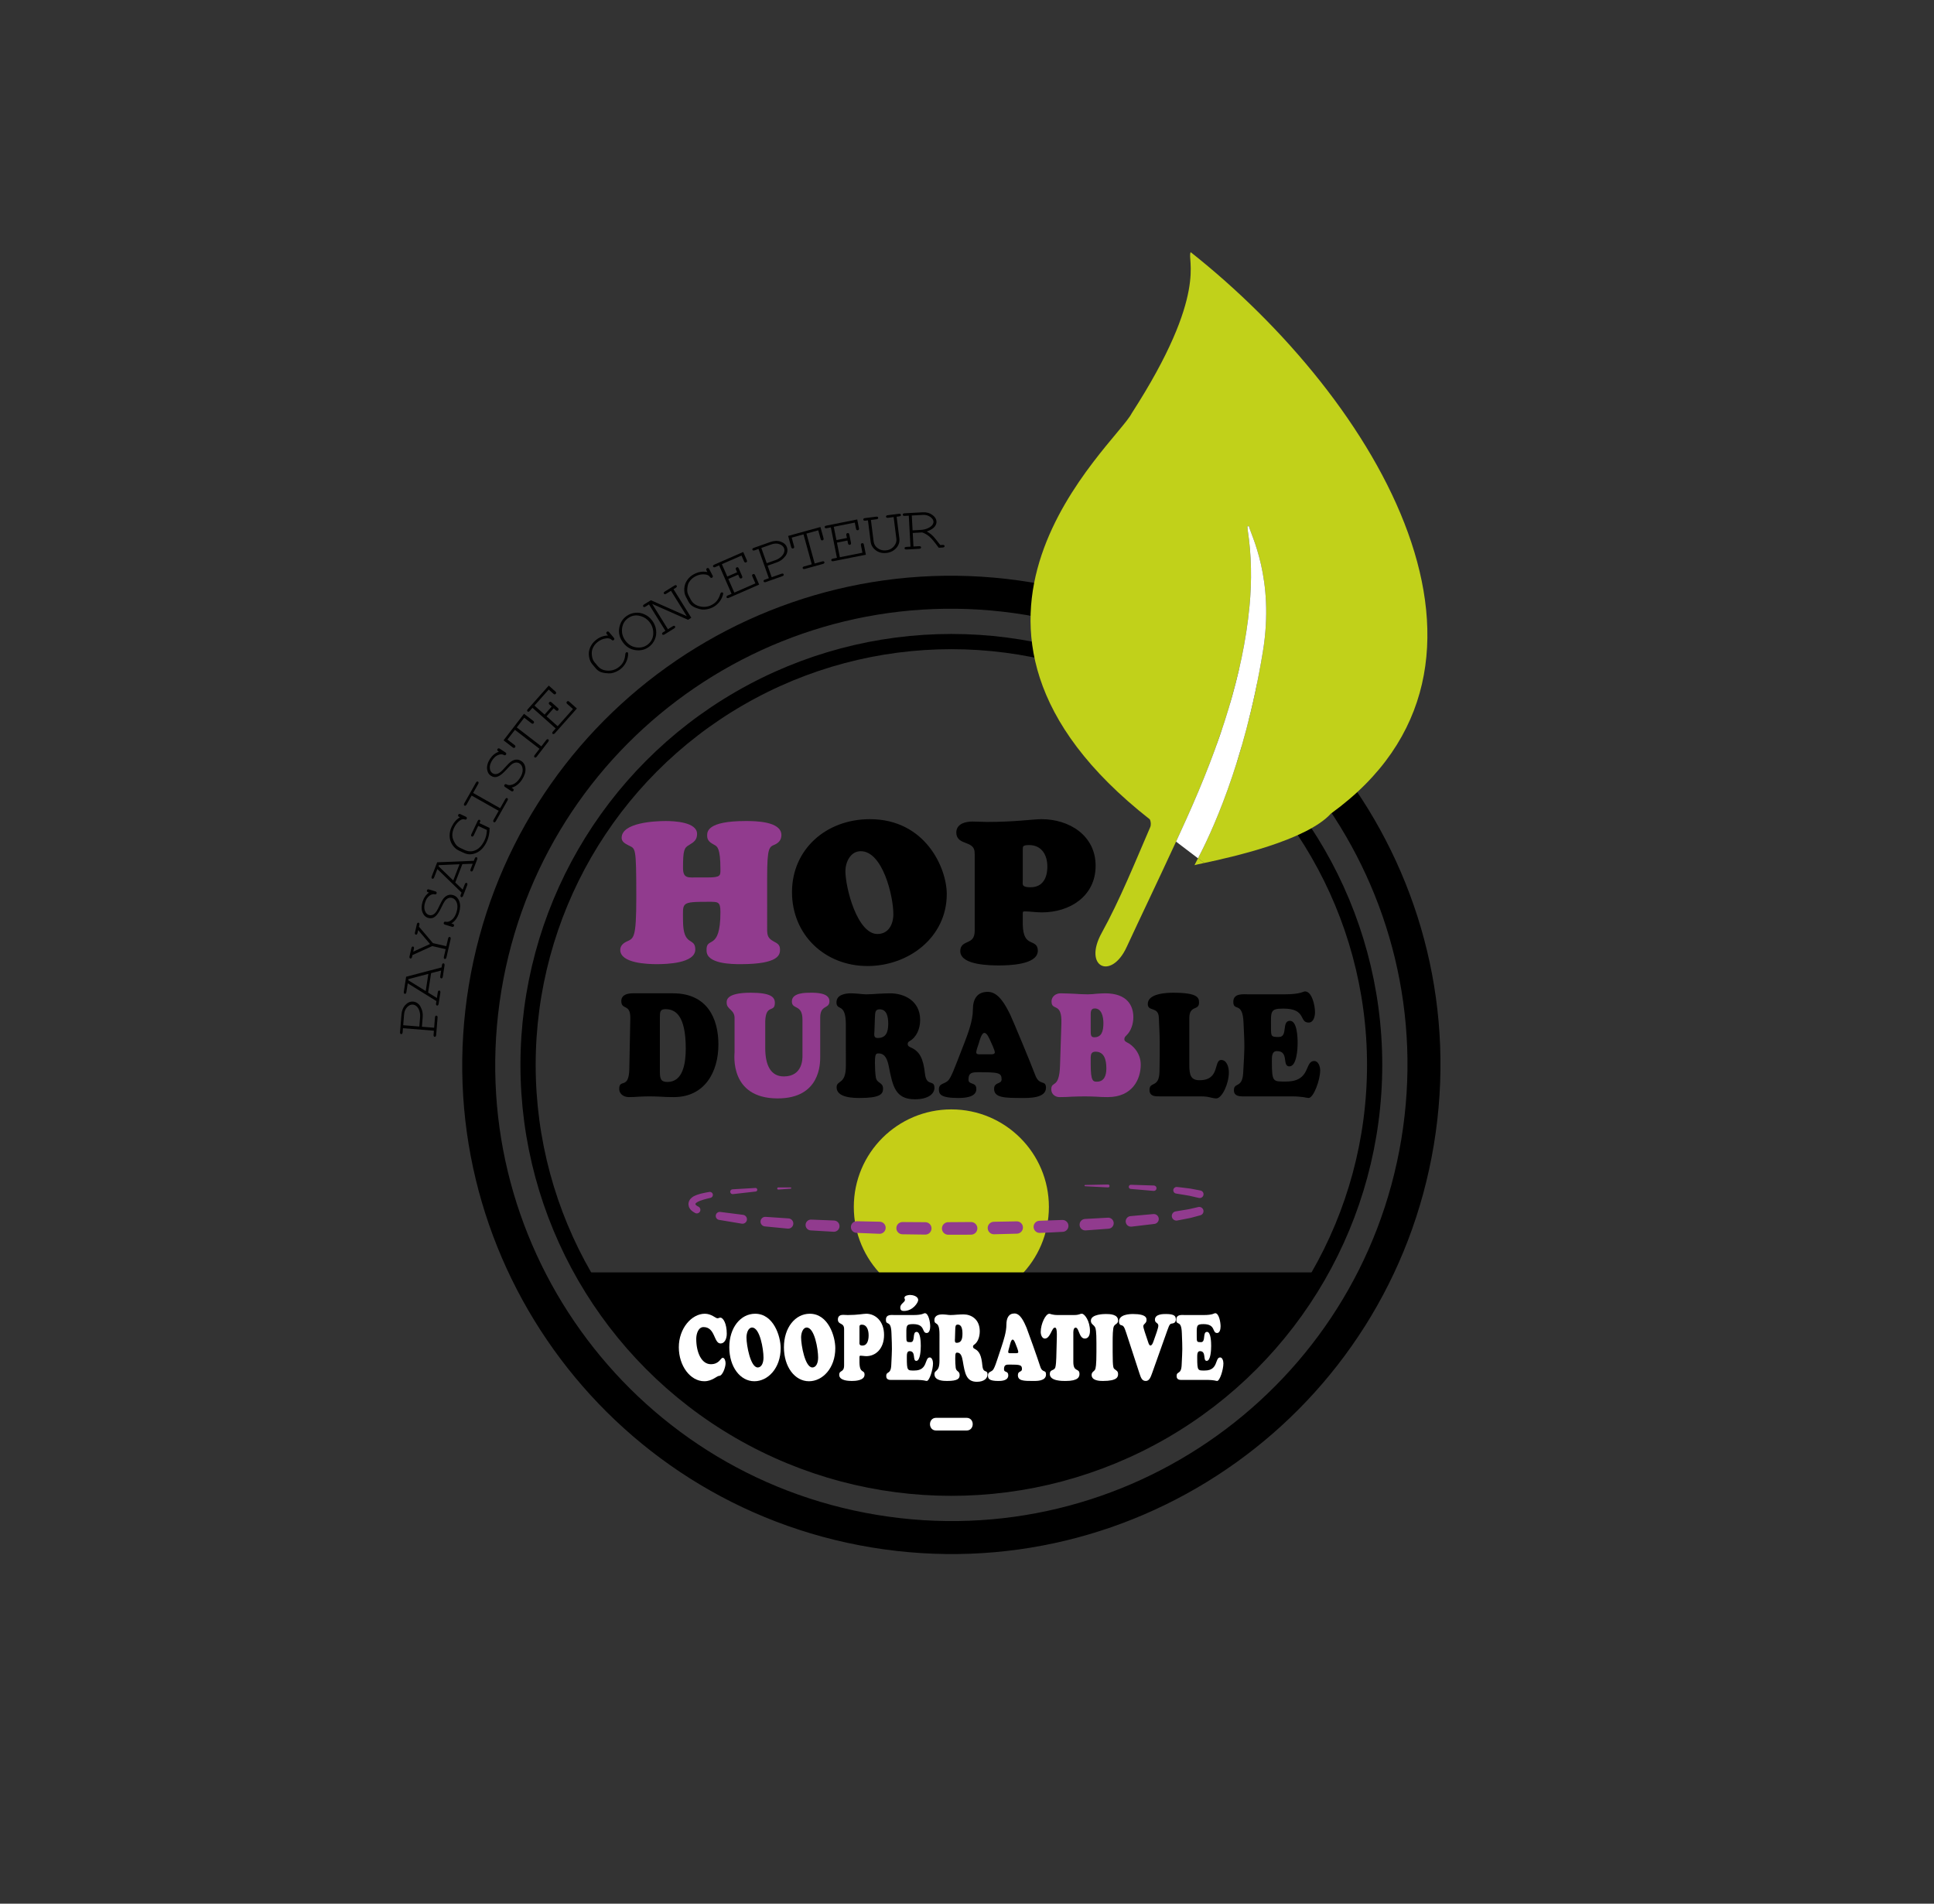 <?xml version="1.0" encoding="utf-8"?>
<!-- Generator: Adobe Illustrator 16.0.0, SVG Export Plug-In . SVG Version: 6.00 Build 0)  -->
<!DOCTYPE svg PUBLIC "-//W3C//DTD SVG 1.1//EN" "http://www.w3.org/Graphics/SVG/1.1/DTD/svg11.dtd">
<svg version="1.1" id="Calque_1" xmlns="http://www.w3.org/2000/svg" xmlns:xlink="http://www.w3.org/1999/xlink" x="0px" y="0px"
	 width="762.076px" height="750.075px" viewBox="0 0 762.076 750.075" enable-background="new 0 0 762.076 750.075"
	 xml:space="preserve">
<rect x="0" y="0" width="762.076" height="750.075" fill="#333333" stroke="none"/>
<circle fill="none" stroke="#000000" stroke-width="6" stroke-miterlimit="10" cx="374.872" cy="419.578" r="166.794"/>
<g>
	<path fill="none" d="M246.926,577.03c-87.205-70.674-100.605-198.654-29.943-285.848c70.668-87.199,198.645-100.601,285.838-29.933
		c87.205,70.668,100.604,198.644,29.936,285.845C462.094,634.288,334.117,647.698,246.926,577.03z"/>
	<path d="M166.252,404.54l4.818,0.391l0.326-4.029c0.025-0.279,0.088-0.477,0.189-0.592c0.104-0.111,0.232-0.162,0.385-0.15
		c0.148,0.012,0.266,0.082,0.354,0.213c0.086,0.127,0.117,0.332,0.096,0.611l-0.551,6.787c-0.021,0.279-0.086,0.477-0.195,0.59
		c-0.107,0.113-0.232,0.164-0.379,0.15c-0.154-0.012-0.273-0.082-0.355-0.211c-0.084-0.129-0.113-0.334-0.092-0.613l0.129-1.58
		l-12.191-0.988l-0.129,1.582c-0.021,0.277-0.085,0.477-0.188,0.59c-0.104,0.113-0.232,0.164-0.387,0.152
		c-0.155-0.014-0.273-0.084-0.356-0.213s-0.114-0.334-0.091-0.613l0.553-6.828c0.131-1.613,0.651-2.896,1.563-3.854
		c0.908-0.953,1.92-1.385,3.031-1.295c0.656,0.053,1.236,0.268,1.736,0.641c0.5,0.375,0.883,0.807,1.145,1.297
		c0.396,0.736,0.672,1.486,0.822,2.25c0.109,0.555,0.133,1.23,0.066,2.033L166.252,404.54z M165.23,404.456l0.305-3.748
		c0.07-0.867-0.033-1.695-0.307-2.484c-0.275-0.785-0.643-1.375-1.1-1.764c-0.459-0.391-0.939-0.604-1.443-0.645
		c-0.803-0.066-1.557,0.271-2.262,1.014c-0.705,0.74-1.107,1.717-1.205,2.93l-0.339,4.184L165.23,404.456z"/>
	<path d="M169.869,383.417l-1.176,7.66l3.463,2.137l0.342-2.232c0.043-0.277,0.121-0.471,0.232-0.574
		c0.109-0.107,0.242-0.148,0.395-0.125c0.145,0.021,0.256,0.102,0.334,0.234c0.078,0.137,0.096,0.344,0.055,0.619l-0.672,4.357
		c-0.043,0.277-0.121,0.469-0.236,0.574c-0.115,0.105-0.244,0.146-0.389,0.125c-0.152-0.023-0.268-0.104-0.34-0.236
		c-0.074-0.135-0.09-0.342-0.049-0.619l0.139-0.902l-11.297-7.006l-0.529,3.441c-0.043,0.275-0.119,0.469-0.23,0.574
		c-0.111,0.105-0.244,0.146-0.395,0.125c-0.154-0.023-0.268-0.104-0.342-0.238c-0.073-0.133-0.09-0.34-0.047-0.617l0.902-5.869
		l13.979-3.674l0.139-0.902c0.043-0.275,0.119-0.469,0.23-0.574s0.242-0.146,0.396-0.123c0.145,0.021,0.256,0.102,0.332,0.234
		c0.078,0.137,0.096,0.342,0.053,0.619l-0.666,4.344c-0.045,0.287-0.125,0.482-0.238,0.588c-0.115,0.105-0.246,0.146-0.391,0.125
		c-0.152-0.023-0.266-0.104-0.342-0.236c-0.072-0.135-0.088-0.346-0.043-0.633l0.342-2.221L169.869,383.417z M168.789,383.706
		l-7.867,2.086l-0.066,0.43l6.893,4.256L168.789,383.706z"/>
	<path d="M170.59,371.599l5.283,1.207l0.682-2.982c0.063-0.273,0.152-0.46,0.271-0.559c0.119-0.098,0.252-0.129,0.402-0.095
		c0.145,0.032,0.248,0.119,0.316,0.26c0.07,0.142,0.072,0.348,0.01,0.621l-1.629,7.129c-0.063,0.273-0.156,0.459-0.277,0.557
		c-0.123,0.098-0.256,0.131-0.396,0.098c-0.152-0.035-0.26-0.119-0.326-0.256c-0.064-0.133-0.064-0.342,0-0.625l0.682-2.983
		l-5.283-1.208l-7.795,3.533l-0.156,0.684c-0.063,0.275-0.152,0.461-0.271,0.559c-0.117,0.098-0.252,0.131-0.404,0.096
		c-0.15-0.035-0.258-0.121-0.32-0.262c-0.064-0.139-0.066-0.346-0.004-0.619l0.723-3.162c0.063-0.272,0.152-0.459,0.271-0.557
		c0.117-0.1,0.254-0.13,0.404-0.095c0.15,0.033,0.258,0.12,0.322,0.261c0.064,0.139,0.064,0.346,0.002,0.619l-0.26,1.136
		l6.611-3.011l-4.67-5.488l-0.256,1.123c-0.064,0.283-0.156,0.474-0.273,0.571c-0.119,0.098-0.254,0.129-0.404,0.095
		c-0.152-0.035-0.26-0.121-0.324-0.262c-0.063-0.14-0.063-0.351,0.002-0.634l0.719-3.146c0.063-0.274,0.154-0.46,0.271-0.558
		c0.119-0.098,0.252-0.13,0.404-0.096c0.15,0.034,0.258,0.121,0.322,0.261c0.063,0.141,0.064,0.347,0.002,0.619l-0.156,0.686
		L170.59,371.599z"/>
	<path d="M169.039,351.674l-0.328-0.101c-0.232-0.07-0.385-0.174-0.455-0.309c-0.07-0.134-0.078-0.286-0.025-0.456
		c0.051-0.17,0.143-0.291,0.275-0.362c0.133-0.071,0.316-0.071,0.551-0.001l2.496,0.764c0.234,0.072,0.387,0.175,0.455,0.308
		c0.07,0.135,0.08,0.286,0.027,0.457c-0.049,0.16-0.137,0.278-0.262,0.354c-0.123,0.074-0.293,0.084-0.506,0.028
		c-0.668-0.154-1.373,0.053-2.117,0.622c-0.744,0.57-1.297,1.445-1.658,2.628c-0.381,1.243-0.404,2.317-0.072,3.222
		c0.332,0.905,0.875,1.472,1.631,1.702c0.389,0.119,0.773,0.124,1.156,0.016c0.383-0.107,0.725-0.302,1.027-0.581
		c0.302-0.279,0.58-0.616,0.83-1.008c0.254-0.395,0.584-1.025,0.996-1.898c0.686-1.464,1.23-2.451,1.633-2.964
		c0.541-0.687,1.143-1.146,1.801-1.381c0.658-0.235,1.354-0.239,2.086-0.016c1.119,0.342,1.918,1.147,2.395,2.42
		c0.475,1.271,0.445,2.777-0.088,4.522c-0.6,1.96-1.611,3.363-3.035,4.21l0.561,0.172c0.232,0.071,0.385,0.175,0.455,0.308
		c0.07,0.135,0.078,0.286,0.025,0.456c-0.049,0.162-0.139,0.28-0.273,0.355c-0.135,0.077-0.318,0.079-0.553,0.01l-2.709-0.828
		c-0.24-0.074-0.396-0.179-0.465-0.313c-0.07-0.134-0.078-0.286-0.027-0.456c0.049-0.161,0.137-0.278,0.26-0.354
		c0.127-0.074,0.295-0.084,0.51-0.028c0.729,0.174,1.516-0.066,2.357-0.725c0.844-0.657,1.482-1.693,1.914-3.107
		c0.432-1.414,0.465-2.625,0.102-3.632c-0.365-1.007-0.967-1.638-1.809-1.896c-0.514-0.156-1.018-0.14-1.514,0.052
		c-0.498,0.19-0.957,0.56-1.379,1.104c-0.295,0.38-0.752,1.22-1.369,2.519c-0.844,1.788-1.672,3.007-2.484,3.658
		c-0.812,0.652-1.736,0.82-2.77,0.505c-1.027-0.314-1.768-1.057-2.217-2.228c-0.451-1.17-0.441-2.529,0.033-4.078
		C166.98,353.771,167.826,352.546,169.039,351.674z"/>
	<path d="M182.189,340.473l-2.795,7.229l2.924,2.83l0.816-2.107c0.1-0.262,0.217-0.433,0.348-0.513
		c0.131-0.079,0.27-0.092,0.414-0.036c0.137,0.053,0.227,0.154,0.275,0.303c0.047,0.148,0.02,0.354-0.082,0.615l-1.59,4.112
		c-0.1,0.262-0.219,0.432-0.354,0.511c-0.135,0.078-0.271,0.09-0.408,0.037c-0.143-0.057-0.236-0.156-0.279-0.305
		c-0.045-0.146-0.016-0.353,0.086-0.613l0.328-0.853l-9.531-9.268l-1.254,3.248c-0.102,0.262-0.219,0.433-0.35,0.512
		c-0.131,0.08-0.268,0.092-0.414,0.036c-0.143-0.056-0.236-0.157-0.279-0.305c-0.043-0.146-0.016-0.353,0.086-0.613l2.141-5.538
		l14.439-0.59l0.33-0.852c0.102-0.262,0.217-0.433,0.348-0.513c0.131-0.08,0.27-0.092,0.414-0.035
		c0.137,0.054,0.229,0.152,0.275,0.303c0.047,0.147,0.02,0.354-0.082,0.614l-1.584,4.1c-0.104,0.271-0.223,0.444-0.359,0.522
		c-0.135,0.078-0.27,0.091-0.406,0.038c-0.145-0.056-0.238-0.157-0.281-0.305c-0.043-0.146-0.014-0.355,0.092-0.627l0.809-2.095
		L182.189,340.473z M181.07,340.522l-8.131,0.348l-0.156,0.406l5.818,5.635L181.07,340.522z"/>
	<path d="M188.945,324.332l3.973,1.877c0.008,0.997-0.082,1.946-0.264,2.849c-0.184,0.901-0.465,1.756-0.846,2.56
		c-0.539,1.143-1.162,2.077-1.865,2.806c-0.705,0.729-1.463,1.269-2.277,1.618c-0.813,0.352-1.625,0.539-2.439,0.563
		c-0.813,0.025-1.723-0.2-2.73-0.677l-1.699-0.804c-1.016-0.479-1.867-1.236-2.553-2.27c-0.688-1.032-1.047-2.174-1.08-3.421
		c-0.031-1.247,0.232-2.462,0.793-3.646c0.811-1.718,1.906-2.977,3.281-3.775c-0.359-0.17-0.57-0.288-0.629-0.353
		c-0.061-0.063-0.096-0.155-0.107-0.275c-0.012-0.119,0.012-0.235,0.068-0.354c0.07-0.152,0.178-0.258,0.322-0.313
		c0.145-0.057,0.326-0.032,0.547,0.071l2.098,0.991c0.227,0.107,0.363,0.233,0.408,0.38c0.043,0.145,0.029,0.293-0.043,0.445
		c-0.068,0.144-0.166,0.243-0.297,0.302c-0.131,0.058-0.305,0.04-0.523-0.054c-0.648-0.243-1.381-0.019-2.195,0.68
		c-0.816,0.694-1.469,1.564-1.961,2.604c-0.463,0.982-0.695,1.957-0.697,2.923c-0.004,0.968,0.355,2.039,1.078,3.22
		c0.469,0.779,1.137,1.375,2.004,1.785L183,334.86c1.537,0.727,3.016,0.762,4.432,0.105s2.574-1.936,3.475-3.84
		c0.303-0.644,0.527-1.267,0.668-1.873c0.143-0.604,0.24-1.347,0.293-2.222l-3.432-1.621l-1.732,3.668
		c-0.121,0.254-0.248,0.416-0.385,0.486c-0.137,0.069-0.275,0.071-0.416,0.006c-0.139-0.066-0.227-0.176-0.264-0.327
		c-0.035-0.151,0.006-0.354,0.127-0.608l2.432-5.122c0.121-0.254,0.248-0.416,0.385-0.484c0.137-0.07,0.275-0.072,0.416-0.006
		c0.094,0.045,0.168,0.119,0.217,0.226c0.049,0.105,0.066,0.208,0.051,0.305S189.145,323.909,188.945,324.332z"/>
	<path d="M186.428,312.435l10.656,6.008l1.984-3.521c0.137-0.245,0.277-0.397,0.418-0.458c0.143-0.06,0.279-0.052,0.414,0.024
		c0.127,0.07,0.205,0.185,0.23,0.339c0.023,0.153-0.031,0.353-0.17,0.598l-4.551,8.07c-0.137,0.245-0.277,0.396-0.424,0.454
		c-0.145,0.059-0.279,0.052-0.406-0.021c-0.135-0.076-0.215-0.189-0.236-0.342s0.037-0.35,0.174-0.595l1.986-3.522l-10.656-6.006
		l-1.984,3.522c-0.137,0.243-0.277,0.396-0.418,0.455c-0.143,0.061-0.281,0.053-0.416-0.022c-0.133-0.076-0.211-0.189-0.234-0.342
		c-0.021-0.152,0.037-0.352,0.174-0.597l4.551-8.069c0.139-0.245,0.277-0.396,0.418-0.457c0.143-0.061,0.279-0.054,0.414,0.022
		c0.135,0.076,0.213,0.19,0.236,0.343c0.021,0.151-0.037,0.351-0.176,0.595L186.428,312.435z"/>
	<path d="M196.586,296.171l-0.285-0.188c-0.203-0.135-0.32-0.277-0.348-0.425c-0.029-0.148,0.006-0.296,0.104-0.444
		c0.098-0.148,0.221-0.238,0.367-0.27c0.148-0.031,0.324,0.021,0.527,0.155l2.18,1.443c0.203,0.135,0.318,0.275,0.348,0.424
		c0.027,0.148-0.006,0.297-0.105,0.444c-0.092,0.141-0.209,0.229-0.35,0.265c-0.143,0.036-0.307-0.003-0.494-0.116
		c-0.598-0.339-1.332-0.341-2.207-0.006c-0.877,0.334-1.656,1.017-2.338,2.046c-0.719,1.085-1.047,2.108-0.984,3.068
		c0.061,0.961,0.42,1.659,1.078,2.096c0.338,0.226,0.707,0.34,1.104,0.345s0.781-0.083,1.148-0.266
		c0.371-0.183,0.732-0.425,1.086-0.729c0.354-0.304,0.852-0.815,1.494-1.537c1.072-1.208,1.877-2,2.408-2.377
		c0.715-0.503,1.422-0.772,2.119-0.811c0.699-0.037,1.367,0.156,2.004,0.578c0.977,0.646,1.512,1.647,1.607,3.001
		c0.094,1.354-0.363,2.791-1.371,4.313c-1.133,1.708-2.502,2.767-4.107,3.172l0.488,0.324c0.203,0.134,0.318,0.276,0.348,0.425
		c0.027,0.147-0.006,0.297-0.104,0.443c-0.094,0.141-0.217,0.229-0.365,0.264c-0.15,0.035-0.328-0.015-0.531-0.148l-2.361-1.564
		c-0.209-0.139-0.33-0.282-0.357-0.431c-0.029-0.148,0.006-0.297,0.104-0.444c0.094-0.142,0.211-0.229,0.352-0.265
		c0.141-0.035,0.305,0.003,0.494,0.116c0.648,0.375,1.473,0.367,2.467-0.023c0.996-0.39,1.902-1.201,2.719-2.434
		c0.817-1.233,1.193-2.383,1.131-3.452s-0.461-1.847-1.193-2.332c-0.449-0.297-0.938-0.424-1.467-0.383
		c-0.529,0.042-1.076,0.264-1.637,0.668c-0.389,0.279-1.066,0.955-2.029,2.022c-1.316,1.475-2.459,2.407-3.422,2.802
		c-0.965,0.395-1.898,0.292-2.801-0.307c-0.895-0.593-1.391-1.515-1.49-2.765s0.299-2.55,1.191-3.9
		C194.016,297.595,195.176,296.662,196.586,296.171z"/>
	<path d="M203.625,286.617l9.691,7.462l1.867-2.425c0.172-0.223,0.332-0.354,0.479-0.393c0.15-0.039,0.285-0.012,0.408,0.083
		c0.115,0.089,0.176,0.211,0.178,0.367c0.004,0.155-0.082,0.346-0.252,0.568l-4.463,5.795c-0.17,0.223-0.332,0.352-0.482,0.389
		c-0.152,0.037-0.285,0.011-0.402-0.079c-0.121-0.094-0.184-0.218-0.184-0.371c0-0.153,0.086-0.342,0.258-0.564l1.867-2.425
		l-9.693-7.461l-2.945,3.826l2.814,2.166c0.201,0.155,0.309,0.307,0.328,0.456c0.018,0.149-0.027,0.296-0.137,0.437
		c-0.102,0.133-0.23,0.212-0.383,0.236c-0.152,0.025-0.328-0.04-0.527-0.194l-3.627-2.793l8.059-10.466l3.627,2.792
		c0.199,0.154,0.309,0.307,0.326,0.456s-0.027,0.295-0.135,0.436c-0.109,0.142-0.238,0.222-0.387,0.242
		c-0.15,0.021-0.324-0.046-0.525-0.199l-2.814-2.167L203.625,286.617z"/>
	<path d="M215.354,282.232l4.389,3.9l6.025-6.778l-2.264-2.011c-0.182-0.163-0.277-0.319-0.285-0.471
		c-0.008-0.149,0.049-0.291,0.166-0.425c0.119-0.133,0.252-0.204,0.402-0.215c0.15-0.01,0.318,0.066,0.5,0.229l3.029,2.692
		l-8.645,9.727c-0.186,0.21-0.355,0.328-0.512,0.354c-0.152,0.026-0.285-0.009-0.393-0.106c-0.117-0.103-0.168-0.23-0.158-0.384
		c0.012-0.153,0.109-0.335,0.297-0.544l1.053-1.187l-9.143-8.125l-1.053,1.186c-0.188,0.21-0.355,0.329-0.506,0.358
		c-0.152,0.028-0.285-0.009-0.4-0.111c-0.115-0.102-0.168-0.23-0.156-0.384c0.01-0.152,0.109-0.335,0.295-0.545l8.234-9.265
		l2.639,2.344c0.182,0.162,0.277,0.318,0.283,0.47c0.008,0.149-0.047,0.292-0.166,0.425c-0.117,0.133-0.252,0.204-0.402,0.215
		c-0.15,0.01-0.316-0.066-0.5-0.229l-1.869-1.662l-5.615,6.316l3.988,3.544l2.807-3.158l-0.867-0.771
		c-0.182-0.162-0.275-0.32-0.279-0.475c-0.006-0.153,0.051-0.298,0.17-0.431c0.111-0.126,0.244-0.195,0.398-0.209
		c0.152-0.014,0.32,0.06,0.504,0.223l2.5,2.222c0.182,0.162,0.277,0.32,0.281,0.475c0.004,0.155-0.051,0.294-0.162,0.42
		c-0.117,0.133-0.254,0.206-0.406,0.221c-0.154,0.013-0.324-0.061-0.506-0.223l-0.865-0.771L215.354,282.232z"/>
	<path d="M239.588,250.404l-0.465-0.55c-0.158-0.187-0.229-0.354-0.215-0.505c0.014-0.151,0.088-0.283,0.225-0.397
		c0.137-0.114,0.279-0.167,0.43-0.155c0.151,0.012,0.305,0.11,0.461,0.297l1.834,2.174c0.164,0.192,0.238,0.364,0.225,0.515
		c-0.013,0.151-0.09,0.283-0.225,0.397c-0.123,0.103-0.256,0.151-0.4,0.146c-0.145-0.006-0.297-0.086-0.451-0.242
		c-0.477-0.492-1.195-0.681-2.15-0.566c-1.297,0.146-2.475,0.668-3.533,1.561c-0.693,0.585-1.234,1.271-1.625,2.058
		c-0.295,0.579-0.459,1.124-0.494,1.633c-0.063,0.884,0.016,1.738,0.234,2.564c0.168,0.604,0.482,1.181,0.945,1.729l1.156,1.371
		c0.988,1.169,2.33,1.773,4.029,1.813c1.699,0.04,3.193-0.482,4.48-1.568c0.773-0.652,1.342-1.383,1.707-2.191
		c0.363-0.808,0.582-1.749,0.656-2.823c0.012-0.232,0.092-0.413,0.242-0.539c0.129-0.109,0.262-0.163,0.396-0.16
		c0.139,0.002,0.252,0.056,0.34,0.162c0.121,0.143,0.15,0.49,0.09,1.042c-0.104,1.067-0.398,2.055-0.889,2.962
		c-0.49,0.908-1.109,1.679-1.859,2.313c-0.65,0.549-1.404,0.998-2.262,1.348c-0.656,0.267-1.246,0.431-1.771,0.489
		c-0.525,0.061-1.258,0.031-2.195-0.087c-0.939-0.118-1.688-0.327-2.248-0.628c-0.559-0.299-1.066-0.72-1.523-1.261l-1.346-1.595
		c-0.65-0.771-1.078-1.761-1.283-2.968c-0.203-1.207-0.076-2.375,0.385-3.504c0.463-1.129,1.176-2.102,2.141-2.917
		C236.117,251.066,237.77,250.427,239.588,250.404z"/>
	<path d="M257.063,244.606c0.805,1.106,1.293,2.318,1.465,3.637c0.172,1.319-0.004,2.57-0.523,3.756
		c-0.523,1.184-1.303,2.152-2.34,2.906c-1.535,1.117-3.301,1.534-5.297,1.249c-1.996-0.285-3.639-1.316-4.932-3.093
		c-1.297-1.784-1.771-3.667-1.426-5.649c0.348-1.982,1.289-3.532,2.824-4.649c1.037-0.754,2.197-1.195,3.48-1.324
		c1.285-0.129,2.527,0.09,3.73,0.654C255.248,242.656,256.254,243.495,257.063,244.606z M256.098,245.309
		c-0.982-1.349-2.313-2.232-3.994-2.65c-1.68-0.417-3.236-0.106-4.666,0.933c-1.34,0.976-2.111,2.319-2.318,4.033
		c-0.205,1.715,0.219,3.296,1.271,4.744c1.119,1.54,2.533,2.437,4.238,2.69s3.184-0.073,4.434-0.982
		c1.43-1.04,2.207-2.422,2.33-4.146S257.084,246.665,256.098,245.309z"/>
	<path d="M272.402,243.403l-1.289,0.801l-14.127-6.263l6.207,9.981l1.848-1.149c0.248-0.153,0.445-0.222,0.6-0.207
		c0.152,0.016,0.27,0.088,0.352,0.22c0.078,0.125,0.09,0.26,0.037,0.407c-0.051,0.147-0.201,0.297-0.445,0.45l-3.684,2.291
		c-0.246,0.154-0.447,0.221-0.602,0.202c-0.156-0.019-0.271-0.09-0.35-0.214c-0.082-0.132-0.096-0.27-0.041-0.413
		c0.053-0.144,0.203-0.292,0.449-0.445l0.836-0.519l-6.461-10.387l-1.348,0.839c-0.238,0.147-0.434,0.215-0.586,0.198
		c-0.152-0.015-0.27-0.088-0.352-0.219s-0.096-0.269-0.043-0.413c0.055-0.144,0.201-0.29,0.439-0.438l2.623-1.631l14.152,6.275
		l-6.223-10.002l-1.846,1.15c-0.238,0.147-0.434,0.214-0.586,0.199c-0.154-0.016-0.271-0.089-0.354-0.22
		c-0.08-0.132-0.098-0.268-0.047-0.409c0.049-0.142,0.197-0.289,0.443-0.442l3.695-2.298c0.238-0.148,0.434-0.215,0.586-0.2
		c0.154,0.016,0.271,0.089,0.354,0.22c0.08,0.132,0.096,0.27,0.041,0.413c-0.053,0.144-0.201,0.289-0.439,0.438l-0.846,0.526
		L272.402,243.403z"/>
	<path d="M278.74,225.394l-0.336-0.638c-0.113-0.216-0.146-0.396-0.102-0.539c0.047-0.144,0.146-0.258,0.305-0.341
		c0.158-0.082,0.309-0.102,0.453-0.059s0.273,0.174,0.387,0.39l1.324,2.518c0.117,0.223,0.152,0.406,0.107,0.55
		c-0.047,0.145-0.148,0.258-0.305,0.34c-0.141,0.074-0.281,0.094-0.422,0.057c-0.141-0.035-0.271-0.146-0.391-0.333
		c-0.359-0.583-1.018-0.921-1.977-1.015c-1.299-0.136-2.561,0.119-3.785,0.764c-0.805,0.423-1.48,0.977-2.029,1.66
		c-0.414,0.502-0.691,0.998-0.836,1.487c-0.252,0.85-0.357,1.702-0.322,2.556c0.033,0.626,0.217,1.256,0.551,1.89l0.836,1.589
		c0.711,1.354,1.893,2.233,3.545,2.638c1.65,0.406,3.221,0.216,4.713-0.568c0.895-0.471,1.607-1.062,2.137-1.772
		c0.53-0.71,0.947-1.582,1.25-2.615c0.061-0.226,0.178-0.384,0.352-0.476c0.148-0.078,0.291-0.102,0.424-0.07
		c0.133,0.032,0.23,0.108,0.295,0.23c0.088,0.165,0.043,0.512-0.137,1.037c-0.33,1.021-0.832,1.921-1.504,2.702
		c-0.674,0.781-1.445,1.4-2.314,1.858c-0.754,0.396-1.586,0.673-2.498,0.831c-0.699,0.119-1.311,0.151-1.836,0.098
		c-0.525-0.056-1.234-0.241-2.125-0.559c-0.893-0.317-1.578-0.683-2.061-1.096c-0.48-0.414-0.887-0.934-1.217-1.561l-0.971-1.847
		c-0.471-0.894-0.674-1.951-0.615-3.174c0.061-1.223,0.438-2.335,1.131-3.339s1.598-1.8,2.717-2.388
		C275.207,225.292,276.959,225.024,278.74,225.394z"/>
	<path d="M286.992,228.112l2.354,5.381l8.309-3.634l-1.213-2.773c-0.098-0.224-0.119-0.405-0.063-0.546
		c0.057-0.14,0.166-0.245,0.33-0.316c0.16-0.071,0.313-0.08,0.455-0.026c0.141,0.054,0.26,0.192,0.357,0.416l1.625,3.714
		l-11.926,5.213c-0.256,0.113-0.459,0.148-0.611,0.107c-0.15-0.04-0.254-0.128-0.313-0.262c-0.063-0.142-0.057-0.28,0.018-0.415
		c0.074-0.134,0.24-0.258,0.496-0.37l1.455-0.636l-4.9-11.206l-1.453,0.635c-0.258,0.112-0.461,0.15-0.609,0.113
		c-0.15-0.037-0.256-0.127-0.318-0.268c-0.061-0.143-0.055-0.28,0.02-0.415c0.072-0.134,0.24-0.258,0.496-0.37l11.357-4.966
		l1.414,3.232c0.098,0.224,0.117,0.405,0.063,0.546c-0.057,0.14-0.168,0.245-0.328,0.316c-0.164,0.071-0.316,0.08-0.457,0.026
		c-0.141-0.054-0.26-0.192-0.357-0.416l-1.004-2.293l-7.742,3.386l2.137,4.888l3.871-1.692l-0.465-1.063
		c-0.098-0.225-0.115-0.407-0.055-0.549c0.061-0.143,0.172-0.248,0.334-0.32c0.154-0.067,0.305-0.075,0.451-0.023
		c0.145,0.053,0.266,0.19,0.363,0.413l1.34,3.065c0.098,0.223,0.117,0.406,0.057,0.548c-0.061,0.143-0.168,0.247-0.322,0.314
		c-0.162,0.071-0.318,0.081-0.463,0.028c-0.146-0.052-0.266-0.188-0.365-0.413l-0.463-1.063L286.992,228.112z"/>
	<path d="M302.461,222.87l1.613,4.557l3.811-1.35c0.266-0.094,0.471-0.117,0.617-0.069c0.145,0.048,0.244,0.145,0.295,0.29
		c0.051,0.139,0.033,0.273-0.049,0.406c-0.082,0.133-0.254,0.246-0.521,0.34l-6.418,2.272c-0.264,0.094-0.469,0.115-0.617,0.063
		c-0.146-0.052-0.246-0.146-0.293-0.284c-0.053-0.146-0.037-0.283,0.047-0.412c0.084-0.128,0.258-0.24,0.521-0.334l1.496-0.529
		l-4.082-11.529l-1.496,0.529c-0.266,0.093-0.471,0.117-0.615,0.068c-0.148-0.048-0.244-0.144-0.297-0.29
		c-0.051-0.145-0.035-0.282,0.047-0.411c0.084-0.129,0.258-0.24,0.523-0.334l6.457-2.287c1.527-0.54,2.91-0.59,4.154-0.149
		c1.242,0.44,2.051,1.186,2.422,2.236c0.221,0.621,0.262,1.237,0.125,1.847c-0.137,0.61-0.375,1.135-0.715,1.574
		c-0.51,0.664-1.082,1.221-1.717,1.67c-0.461,0.327-1.07,0.625-1.828,0.894L302.461,222.87z M302.119,221.903l3.545-1.256
		c0.82-0.29,1.535-0.723,2.141-1.295c0.605-0.573,0.992-1.148,1.162-1.727c0.168-0.576,0.168-1.104-0.002-1.579
		c-0.268-0.759-0.885-1.31-1.85-1.649c-0.965-0.341-2.021-0.308-3.166,0.099l-3.959,1.4L302.119,221.903z"/>
	<path d="M317.77,210.234l3.248,11.792l2.949-0.813c0.27-0.074,0.477-0.083,0.619-0.025c0.143,0.059,0.234,0.162,0.273,0.311
		c0.039,0.141,0.014,0.275-0.078,0.401c-0.09,0.127-0.271,0.228-0.541,0.302l-7.053,1.942c-0.271,0.074-0.479,0.08-0.621,0.02
		c-0.143-0.063-0.234-0.164-0.271-0.306c-0.043-0.148-0.018-0.285,0.076-0.406c0.092-0.123,0.273-0.222,0.543-0.297l2.951-0.813
		l-3.248-11.793l-4.654,1.282l0.941,3.425c0.068,0.243,0.063,0.431-0.012,0.561c-0.076,0.131-0.199,0.22-0.371,0.267
		c-0.162,0.045-0.313,0.031-0.447-0.041c-0.137-0.072-0.238-0.229-0.305-0.473l-1.217-4.414l12.736-3.508l1.215,4.414
		c0.066,0.243,0.063,0.43-0.012,0.561c-0.078,0.131-0.201,0.22-0.371,0.267c-0.172,0.048-0.324,0.034-0.455-0.039
		c-0.133-0.073-0.232-0.232-0.299-0.476l-0.943-3.424L317.77,210.234z"/>
	<path d="M329.787,213.794l1.152,5.758l8.891-1.778l-0.592-2.969c-0.049-0.239-0.029-0.421,0.055-0.546s0.215-0.205,0.389-0.239
		c0.174-0.035,0.326-0.012,0.451,0.071c0.125,0.082,0.213,0.243,0.262,0.483l0.795,3.974l-12.762,2.552
		c-0.275,0.055-0.482,0.046-0.621-0.026c-0.139-0.071-0.221-0.179-0.25-0.322c-0.029-0.151,0.006-0.285,0.105-0.401
		c0.102-0.115,0.289-0.2,0.564-0.256l1.557-0.312l-2.398-11.993l-1.557,0.311c-0.273,0.055-0.48,0.048-0.619-0.02
		c-0.137-0.067-0.221-0.178-0.252-0.329c-0.029-0.151,0.006-0.285,0.105-0.4c0.102-0.116,0.289-0.201,0.564-0.257l12.156-2.43
		l0.691,3.459c0.047,0.239,0.029,0.422-0.057,0.547c-0.084,0.124-0.215,0.204-0.389,0.239c-0.174,0.035-0.324,0.011-0.451-0.072
		c-0.125-0.082-0.213-0.243-0.26-0.482l-0.49-2.453l-8.287,1.656l1.047,5.231l4.143-0.829l-0.229-1.137
		c-0.047-0.239-0.027-0.423,0.063-0.549c0.09-0.125,0.223-0.206,0.396-0.24c0.164-0.033,0.313-0.009,0.443,0.073
		c0.13,0.082,0.221,0.242,0.268,0.481l0.656,3.279c0.049,0.24,0.027,0.422-0.063,0.548c-0.088,0.126-0.217,0.206-0.381,0.238
		c-0.176,0.035-0.328,0.012-0.459-0.07c-0.131-0.081-0.219-0.242-0.268-0.481l-0.227-1.138L329.787,213.794z"/>
	<path d="M353.303,203.588l1.076,8.502c0.182,1.429-0.215,2.696-1.188,3.805c-0.973,1.107-2.236,1.759-3.785,1.955
		c-1.039,0.132-1.988,0.051-2.848-0.243c-0.857-0.293-1.621-0.805-2.289-1.537c-0.668-0.731-1.063-1.581-1.186-2.551l-1.076-8.5
		l-0.988,0.125c-0.279,0.035-0.484,0.014-0.617-0.063c-0.133-0.078-0.207-0.193-0.229-0.347c-0.02-0.153,0.031-0.291,0.146-0.412
		c0.102-0.095,0.291-0.16,0.568-0.195l4.32-0.547c0.277-0.035,0.482-0.014,0.615,0.063c0.133,0.077,0.207,0.193,0.229,0.347
		c0.018,0.153-0.027,0.284-0.135,0.393c-0.109,0.107-0.303,0.18-0.582,0.215l-2.158,0.273l1.076,8.501
		c0.143,1.122,0.703,2.02,1.686,2.69c0.98,0.672,2.074,0.932,3.281,0.778c0.771-0.098,1.455-0.34,2.053-0.728
		c0.596-0.387,1.094-0.93,1.49-1.629c0.398-0.698,0.547-1.447,0.445-2.246l-1.076-8.502l-2.158,0.274
		c-0.279,0.034-0.484,0.014-0.617-0.063c-0.133-0.078-0.209-0.193-0.227-0.347c-0.021-0.153,0.023-0.284,0.133-0.393
		c0.109-0.107,0.303-0.18,0.582-0.215l4.316-0.547c0.279-0.035,0.484-0.014,0.617,0.063c0.131,0.077,0.207,0.193,0.229,0.347
		c0.018,0.153-0.027,0.284-0.135,0.393c-0.109,0.107-0.303,0.179-0.582,0.215L353.303,203.588z"/>
	<path d="M359.652,209.987l0.293,5.34l2.172-0.119c0.289-0.016,0.498,0.02,0.625,0.106c0.125,0.087,0.193,0.207,0.201,0.361
		c0.008,0.146-0.047,0.271-0.162,0.376c-0.115,0.104-0.318,0.164-0.607,0.18l-4.936,0.27c-0.279,0.016-0.482-0.022-0.609-0.113
		c-0.127-0.091-0.195-0.209-0.203-0.355c-0.008-0.154,0.045-0.281,0.162-0.382c0.115-0.1,0.314-0.157,0.596-0.173l1.582-0.087
		l-0.666-12.213l-1.584,0.087c-0.281,0.016-0.484-0.021-0.609-0.107c-0.129-0.087-0.195-0.207-0.203-0.362
		c-0.01-0.154,0.045-0.281,0.16-0.382c0.117-0.1,0.316-0.157,0.596-0.173l7.121-0.39c1.467-0.08,2.725,0.257,3.773,1.012
		c1.049,0.753,1.602,1.637,1.656,2.652c0.041,0.732-0.232,1.438-0.818,2.118c-0.586,0.68-1.598,1.274-3.031,1.785
		c0.869,0.458,1.619,0.987,2.252,1.588c0.633,0.602,1.662,1.849,3.088,3.744l0.896-0.049c0.279-0.016,0.484,0.021,0.609,0.106
		c0.127,0.087,0.195,0.208,0.203,0.362c0.008,0.146-0.047,0.271-0.162,0.375c-0.115,0.104-0.314,0.164-0.594,0.18l-1.57,0.086
		c-1.582-2.188-2.793-3.646-3.635-4.373c-0.842-0.729-1.793-1.28-2.854-1.654L359.652,209.987z M359.596,208.965l3.211-0.177
		c1.027-0.056,1.951-0.269,2.77-0.641c0.818-0.37,1.404-0.785,1.76-1.244c0.354-0.46,0.52-0.917,0.494-1.372
		c-0.037-0.683-0.469-1.313-1.291-1.886c-0.822-0.574-1.801-0.831-2.932-0.77l-4.33,0.237L359.596,208.965z"/>
</g>
<g>
	<path fill="#C5CE17" d="M413.308,475.536c0-21.223-17.209-38.428-38.432-38.428c-21.23,0-38.439,17.203-38.439,38.428
		c0,21.227,17.209,38.436,38.439,38.436C396.099,513.971,413.308,496.762,413.308,475.536z"/>
</g>
<g>
	<path d="M248.367,401.178c0.097-5.908-3.545-3.041-3.545-6.768c0-2.639,2.816-3.041,4.516-3.041h15.828
		c13.498,0,17.917,9.867,17.917,20.189c0,10.668-5.293,20.707-17.577,20.707c-2.087,0-3.835-0.057-5.341-0.172
		c-1.505-0.059-2.815-0.115-4.175-0.115c-1.36,0-2.768,0.057-4.128,0.115c-1.359,0.115-2.719,0.172-4.127,0.172
		c-1.65,0-3.738-0.975-3.738-3.27c0-4.129,3.836,0.459,3.981-7.916L248.367,401.178z M260.02,422.17
		c0,2.926,0.389,4.131,3.011,4.131c6.117,0,7.186-7.398,7.186-13.135c0-13.422-4.272-15.545-8.011-15.545
		c-2.04,0-2.186,0.975-2.186,3.156V422.17z"/>
	<path fill="#913B8E" d="M316.201,401.694c0-6.139-4.176-3.785-4.176-7.113c0-3.555,5.633-3.441,7.623-3.441
		c1.845,0,7.187,0,7.187,3.328c0,3.211-3.642,1.262-3.642,6.48v15.486c0,2.582,0.048,16.348-16.751,16.348
		c-19.131,0-16.994-17.438-16.994-18.125v-13.25c0.194-3.613-3.107-3.613-3.107-6.252c0-0.803-0.534-4.016,9.468-4.016
		c7.914,0,9.517,1.723,9.517,3.959c0,4.129-3.544,0.287-3.787,7.283v10.555c0,6.826,2.185,11.186,7.332,11.186
		c7.671,0,7.331-7.514,7.331-8.146L316.201,401.694L316.201,401.694z"/>
	<path d="M333.299,403.702c0-8.891-3.69-5.219-3.69-8.775c0-3.154,3.787-3.557,5.729-3.557c1.02,0,1.99,0.115,3.01,0.172
		c0.972,0.115,1.991,0.23,2.962,0.23c1.554,0,3.107-0.115,4.71-0.23c1.554-0.057,3.156-0.172,4.71-0.172
		c5.486,0,11.847,2.869,11.847,10.498c0,3.439-1.408,6.768-4.127,8.316c-0.437,0.287-0.776,0.459-0.776,1.146
		c0,0.861,0.631,1.09,1.213,1.377c3.399,1.492,4.904,4.129,5.584,10.324c0.583,5.334,3.738,2.123,3.738,5.621
		c0,2.18-2.233,4.475-7.72,4.475c-7.769,0-8.739-5.277-10.244-12.848c-0.534-2.639-1.36-5.221-4.03-5.221
		c-1.068,0-1.457,0.174-1.457,3.787c0,1.662,0.098,3.957,0.34,5.563c0.389,2.639,2.865,1.836,2.865,4.59
		c0,2.064-1.214,3.613-9.08,3.613c-2.33,0-9.225,0-9.225-4.188c0-2.982,3.642-0.918,3.642-8.375L333.299,403.702L333.299,403.702z
		 M344.563,406.225c-0.097,1.492-0.34,2.754,1.263,2.754c3.156,0,4.176-2.064,4.176-5.621c0-2.811-0.583-5.678-3.398-5.678
		c-1.797,0-1.748,1.318-1.846,3.098L344.563,406.225z"/>
	<path d="M379.868,411.274c1.505-3.959,3.494-9.006,3.494-13.537c0-3.959,1.555-6.941,5.875-6.941c4.226,0,6.896,5.105,8.789,8.893
		c0.826,1.662,8.156,19.215,9.904,23.918c1.604,4.357,4.226,1.721,4.226,4.988c0,4.189-6.896,4.016-9.322,4.016
		c-6.942,0-11.119-0.057-11.119-3.613c0-2.752,2.962-1.721,2.962-3.729c0-2.58-1.214-2.811-9.031-2.811
		c-2.523,0-4.028,0.115-4.028,2.924c0,2.238,3.106,0.746,3.106,3.73c0,3.439-5.244,3.498-7.187,3.498
		c-6.943,0-7.574-1.549-7.574-3.385c0-2.695,2.622-1.893,4.03-3.957c1.067-1.549,2.088-4.303,2.815-6.137L379.868,411.274z
		 M390.063,415.403c0.485,0,1.941,0.113,1.941-0.746s-1.408-3.842-1.796-4.646c-0.438-0.916-1.263-3.039-2.331-3.039
		c-1.165,0-1.99,3.441-2.186,4.072c-0.194,0.631-1.02,2.867-1.02,3.555c0,0.977,1.215,0.805,1.748,0.805H390.063L390.063,415.403z"
		/>
	<path fill="#913B8E" d="M443.915,407.889c-0.438,0.459-0.874,0.803-0.874,1.549s0.534,0.975,1.02,1.262
		c1.991,0.918,5.438,3.959,5.438,8.775c0,5.736-3.253,12.791-13.013,12.791c-1.65,0-3.155-0.057-4.612-0.172
		c-1.457-0.057-2.913-0.113-4.418-0.113c-1.651,0-3.351,0.057-5.001,0.113c-1.651,0.115-3.302,0.172-5.001,0.172
		c-1.506,0-3.205-1.031-3.205-3.039c0-3.557,3.156,0.059,3.447-9.465l0.533-16.518c0.291-8.662-3.883-4.703-3.883-8.662
		c0-2.178,1.989-3.211,3.494-3.211c1.797,0,3.593,0.115,5.391,0.172c1.797,0.113,3.593,0.229,5.39,0.229
		c1.165,0,2.282-0.115,3.397-0.229c1.117-0.059,2.282-0.172,3.398-0.172c8.886,0,11.168,4.99,11.168,9.406
		C446.586,403.415,445.663,406.225,443.915,407.889z M429.786,405.366c0,2.236-0.097,3.326,1.408,3.326
		c2.913,0,3.593-2.408,3.593-5.564c0-2.58-0.729-5.793-3.398-5.793c-1.797,0-1.603,1.721-1.603,3.385V405.366L429.786,405.366z
		 M429.786,419.36c0,6.652,0.923,6.826,2.428,6.826c2.769,0,3.738-2.236,3.738-5.221c0-3.498-0.874-6.596-4.272-6.596
		c-1.505,0-1.845,0.918-1.894,2.123V419.36z"/>
	<path d="M456.981,431.979c-1.555,0-4.03,0.115-4.03-2.523c0-3.557,3.787-0.574,3.933-7.227c0.099-4.188,0.099-7.859,0.099-11.242
		c0-3.441-0.243-6.654-0.341-9.865c-0.098-4.818-4.369-2.295-4.369-5.564c0-4.188,7.622-4.418,10.002-4.418
		c9.711,0,10.195,1.951,10.195,3.9c0,3.328-3.836,0.803-3.836,6.195v18.24c0,4.131,0.583,6.137,4.03,6.137
		c8.254,0,5.438-7.973,8.545-7.973c2.187,0,3.011,2.752,3.011,4.934c0,4.473-2.719,10.209-4.952,10.209
		c-0.873,0-1.554-0.229-2.428-0.402c-0.923-0.229-1.991-0.4-3.642-0.4H456.981L456.981,431.979z"/>
	<path d="M506.025,391.772c6.506,0,7.429-1.148,8.205-1.148c2.768,0,3.934,5.621,3.934,8.145c0,1.895-0.632,4.131-2.525,4.131
		c-3.836,0-0.729-5.508-9.953-5.508c-5.39,0-4.854,1.148-4.854,7.744c0,3.328,0.146,3.441,3.106,3.441
		c3.69,0,0.924-6.367,4.37-6.367c2.815,0,3.011,6.482,3.011,8.719c0,2.352-0.341,9.234-3.253,9.234c-3.011,0,0-6.023-4.903-6.023
		c-2.04,0-1.991,2.182-1.991,4.016c0,8.375,0.485,7.973,5.584,7.973c9.953,0,7.137-8.086,11.118-8.086
		c1.554,0,2.331,2.064,2.331,3.67c0,3.9-2.622,10.898-4.564,10.898c-0.34,0-1.116-0.172-2.136-0.344
		c-1.068-0.115-2.428-0.287-4.079-0.287H489.47c-3.205,0-3.253-1.721-3.253-2.467c0-3.154,3.302-0.631,3.643-6.711
		c0.582-10.438,0.631-9.406,0.146-19.789c-0.34-8.773-4.03-4.244-4.03-8.316c0-3.498,4.078-2.924,6.069-2.924H506.025z"/>
</g>
<g>
	<g>
		<rect x="243.317" y="324.352" fill="none" width="338.271" height="109.139"/>
		<path fill="#913B8E" d="M302.287,366.158c0,2.34,0.313,3.51,2.418,4.68c1.561,0.858,2.652,1.326,2.652,3.276
			c0,1.873-0.156,5.771-15.522,5.771c-3.432,0-13.416-0.078-13.416-5.303c-0.313-6.006,5.46,0.624,5.46-15.21
			c0-4.212-0.936-4.056-4.836-4.056c-10.921,0-9.906,0.312-9.906,7.333c0,10.686,4.836,6.396,4.836,11.466
			c0,5.459-11.389,5.772-15.133,5.772c-3.588,0-14.431-0.313-14.431-5.616c0-1.639,1.171-2.652,2.496-3.276
			c2.809-1.326,3.822-1.092,3.822-17.396c0-20.749-0.312-19.031-3.198-20.593c-1.17-0.624-2.574-1.326-2.574-2.886
			c0-6.006,13.027-6.63,17.395-6.63c3.276,0,12.325,0.39,12.325,5.07c0,2.418-1.326,3.275-3.12,4.367
			c-1.95,1.093-2.418,2.028-2.418,8.971c0,4.368,2.027,3.821,5.771,3.821h3.979c5.148,0,4.992-0.779,4.992-3.197
			c0-8.502-1.326-9.049-2.34-9.595c-1.482-0.857-2.887-1.56-2.887-3.588c0-1.481-0.312-5.85,15.211-5.85
			c3.666,0,14.041,0.078,14.041,5.538c0,1.716-0.858,2.886-2.418,3.667c-2.341,1.014-3.199,0.779-3.199,13.182V366.158
			L302.287,366.158z"/>
		<path stroke="#000000" stroke-miterlimit="10" d="M312.581,351.494c0-16.537,13.183-28.237,30.187-28.237
			c21.529,0,29.798,18.955,29.798,29.018c0,16.771-14.821,27.847-30.733,27.847C325.373,380.122,312.581,368.108,312.581,351.494z
			 M339.18,334.879c-4.367,0-6.552,4.524-6.552,8.347c0,6.631,4.681,25.273,13.104,25.273c4.758,0,6.786-4.134,6.786-8.346
			C352.519,353.054,348.307,334.879,339.18,334.879z"/>
		<path stroke="#000000" stroke-miterlimit="10" d="M384.575,336.205c0-5.85-7.254-3.276-7.254-8.19c0-3.12,3.432-3.821,5.851-3.821
			c1.949,0,3.821,0.155,5.771,0.155c11.312,0,18.176-1.092,21.451-1.092c10.608,0,20.826,6.162,20.826,17.862
			c0,11.623-9.828,17.863-20.671,17.863c-2.34,0-4.68-0.391-6.786-0.391c-0.936,0-1.248,0.391-1.248,1.248v4.524
			c0.234,9.75,5.93,5.693,5.93,10.218c0,5.071-11.232,5.303-14.742,5.303c-3.276,0-14.821-0.078-14.821-5.147
			c0-4.291,5.694-1.639,5.694-8.035V336.205L384.575,336.205z M405.479,332.461c-3.041,0-2.965,0.937-2.965,2.496v11.701
			c0,1.638-0.701,3.432,3.512,3.432c5.147,0,7.176-3.899,7.176-8.658C413.202,336.517,410.706,332.461,405.479,332.461z"/>
	</g>
</g>
<path d="M229.468,501.334c23.951,42.529,66.256,74.217,118.158,82.803c71.157,11.771,139.233-23.373,172.649-82.803l0,0H229.468
	L229.468,501.334z"/>
<path fill="none" stroke="#000000" stroke-width="13" stroke-miterlimit="10" d="M558.586,449.961
	c-16.783,101.465-112.643,170.113-214.104,153.33C243.023,586.506,174.377,490.651,191.158,389.19
	c16.783-101.464,112.639-170.105,214.098-153.323C506.717,252.649,575.369,348.501,558.586,449.961z"/>
<g id="XMLID_5_">
	<g>
		<path fill="#C1D11A" d="M463.417,331.604c-6.751,14.645-14.48,30.752-19.477,41.559c-6.113,13.219-17.275,7.872-9.814-5.617
			c7.176-12.982,13.224-28.046,19.092-41.605c0.396-0.906,0.313-2.255-0.173-3.136c-97.95-76.834-13.308-147.676-7.097-159.977
			c30.584-47.37,21.527-60.623,23.239-63.47c73.82,58.416,136.109,162.716,55.253,221.201
			c-9.764,10.688-39.341,17.201-49.954,19.467l-2.421-1.841c4.413-8.463,18.169-36.398,25.565-81.478
			c4.709-28.741-4.85-46.149-5.512-49.394c-0.204,0.023-0.397,0.056-0.603,0.079c0.028,0.43,0.047,0.87,0.106,1.292
			c1.544,10.093,1.688,20.187,0.717,30.289c-1.302,13.597-4.24,26.901-8.18,40.026c-4.456,14.839-10.194,29.271-16.6,43.505
			C466.245,325.427,464.849,328.482,463.417,331.604z"/>
		<path fill="#FFFFFF" d="M492.12,207.312c0.662,3.244,10.221,20.653,5.512,49.394c-7.396,45.078-21.151,73.014-25.565,81.478
			l-8.648-6.578c1.432-3.122,2.828-6.178,4.146-9.102c6.403-14.233,12.143-28.666,16.599-43.505
			c3.938-13.125,6.878-26.43,8.18-40.026c0.972-10.103,0.827-20.196-0.717-30.289c-0.062-0.421-0.078-0.861-0.106-1.292
			C491.723,207.368,491.916,207.334,492.12,207.312z"/>
		<path fill="#C1D11A" d="M472.065,338.183l2.421,1.841c-2.188,0.467-3.567,0.754-3.807,0.862
			C470.729,340.715,471.229,339.813,472.065,338.183z"/>
	</g>
</g>
<g>
	<path fill="#913B8E" d="M427.601,466.881l9.021-0.176c0.317-0.006,0.579,0.246,0.585,0.563c0.007,0.316-0.245,0.578-0.563,0.584
		c-0.014,0-0.025,0-0.04,0l-0.039-0.002l-8.989-0.469c-0.139-0.008-0.243-0.125-0.236-0.262c0.007-0.131,0.114-0.234,0.243-0.238
		H427.601L427.601,466.881z"/>
	<path fill="#913B8E" d="M445.676,466.811l9.015,0.287c0.587,0.02,1.049,0.51,1.028,1.098c-0.019,0.588-0.51,1.049-1.098,1.029
		c-0.019,0-0.036-0.002-0.054-0.002l-0.06-0.006l-8.972-0.77c-0.451-0.039-0.786-0.438-0.747-0.889
		c0.038-0.436,0.409-0.762,0.841-0.75L445.676,466.811z"/>
	<path fill="#913B8E" d="M463.85,467.686c0,0,0.562,0.061,1.4,0.152c0.839,0.104,1.957,0.24,3.075,0.377
		c0.284,0.041,0.548,0.057,0.847,0.119c0.291,0.055,0.578,0.109,0.855,0.16c0.557,0.105,1.074,0.205,1.521,0.289
		c0.893,0.17,1.486,0.285,1.486,0.285c0.81,0.156,1.34,0.938,1.185,1.748c-0.156,0.811-0.938,1.34-1.748,1.186
		c-0.016-0.004-0.029-0.006-0.045-0.01l-0.194-0.043c0,0-0.544-0.125-1.358-0.311c-0.408-0.094-0.884-0.203-1.395-0.318
		c-0.51-0.115-1.049-0.252-1.608-0.328c-2.224-0.363-4.443-0.727-4.443-0.727c-0.712-0.115-1.194-0.787-1.078-1.5
		c0.111-0.688,0.741-1.16,1.426-1.088L463.85,467.686z"/>
	<path fill="#913B8E" d="M472.961,478.836c0,0-0.543,0.146-1.357,0.367c-0.407,0.111-0.883,0.24-1.393,0.377
		c-0.254,0.068-0.518,0.141-0.785,0.213c-0.26,0.078-0.567,0.123-0.854,0.184c-2.331,0.453-4.663,0.906-4.663,0.906
		c-0.988,0.191-1.946-0.453-2.138-1.441c-0.192-0.99,0.452-1.947,1.44-2.139c0.015-0.002,0.029-0.006,0.043-0.008l0.129-0.021
		c0,0,2.207-0.363,4.413-0.729c0.554-0.076,1.102-0.209,1.614-0.328c0.515-0.119,0.994-0.229,1.405-0.322
		c0.822-0.188,1.371-0.313,1.371-0.313c0.898-0.207,1.796,0.355,2.003,1.256c0.199,0.877-0.329,1.75-1.189,1.986L472.961,478.836z"
		/>
	<path fill="#913B8E" d="M454.832,482.239l-8.936,1.061c-1.144,0.137-2.18-0.68-2.314-1.824c-0.136-1.143,0.681-2.178,1.823-2.313
		c0.017-0.002,0.034-0.004,0.051-0.006l0.059-0.006l8.96-0.803c1.074-0.096,2.022,0.697,2.119,1.771
		c0.094,1.055-0.668,1.988-1.713,2.113L454.832,482.239z"/>
	<path fill="#913B8E" d="M436.801,484.122l-8.976,0.662c-1.243,0.092-2.326-0.842-2.418-2.086s0.843-2.326,2.086-2.418
		c0.01,0,0.02,0,0.028-0.002l0.045-0.002l8.983-0.498c1.2-0.066,2.229,0.852,2.294,2.051c0.065,1.186-0.831,2.203-2.011,2.291
		L436.801,484.122z"/>
	<path fill="#913B8E" d="M418.759,485.348c0,0-2.246,0.119-4.494,0.236c-2.248,0.094-4.496,0.189-4.496,0.189
		c-1.321,0.055-2.438-0.973-2.494-2.295c-0.055-1.322,0.973-2.438,2.295-2.494h0.018h0.008l8.994-0.313
		c1.291-0.045,2.375,0.965,2.419,2.256c0.045,1.277-0.942,2.352-2.212,2.418L418.759,485.348z"/>
	<path fill="#913B8E" d="M400.707,486.075l-8.997,0.23c-1.357,0.035-2.488-1.039-2.521-2.396c-0.035-1.357,1.037-2.488,2.396-2.523
		h0.019h0.008l9-0.166c1.341-0.023,2.447,1.041,2.473,2.383c0.023,1.336-1.032,2.438-2.365,2.473H400.707z"/>
	<path fill="#913B8E" d="M382.647,486.471c0,0-2.25,0.033-4.5,0.023c-2.25,0.002-4.5,0.002-4.5,0.002h-0.011
		c-1.367,0-2.476-1.107-2.477-2.473c-0.001-1.361,1.099-2.467,2.458-2.477l8.999-0.063c1.377-0.01,2.501,1.1,2.511,2.477
		c0.01,1.371-1.089,2.49-2.457,2.51H382.647z"/>
	<path fill="#913B8E" d="M364.585,486.438l-9-0.123h-0.009c-1.331-0.02-2.396-1.111-2.377-2.443
		c0.018-1.326,1.103-2.387,2.426-2.379l9.001,0.059h0.009c1.35,0.01,2.436,1.111,2.427,2.459c-0.009,1.352-1.109,2.438-2.459,2.428
		H364.585L364.585,486.438z"/>
	<path fill="#913B8E" d="M346.519,486.12l-8.996-0.359l-0.033-0.002c-1.267-0.051-2.253-1.119-2.202-2.385
		c0.05-1.252,1.097-2.23,2.345-2.205l9,0.199h0.034c1.313,0.029,2.354,1.117,2.324,2.43c-0.029,1.313-1.116,2.354-2.429,2.324
		C346.551,486.122,346.528,486.122,346.519,486.12z"/>
	<path fill="#913B8E" d="M328.46,485.319l-9.006-0.529l-0.015-0.002c-1.177-0.068-2.074-1.078-2.006-2.254
		c0.068-1.164,1.059-2.055,2.217-2.008l8.991,0.365l0.038,0.002c1.223,0.051,2.174,1.08,2.124,2.305
		c-0.05,1.221-1.081,2.172-2.304,2.123C328.49,485.321,328.47,485.319,328.46,485.319z"/>
	<path fill="#913B8E" d="M310.39,484.079l-8.964-0.865l-0.046-0.004c-1.037-0.1-1.797-1.021-1.696-2.061
		c0.098-1.018,0.991-1.77,2.006-1.701l8.981,0.607l0.049,0.004c1.111,0.076,1.951,1.037,1.876,2.148
		c-0.075,1.111-1.037,1.951-2.148,1.875C310.432,484.083,310.406,484.081,310.39,484.079z"/>
	<path fill="#913B8E" d="M292.283,482.131l-8.885-1.48l-0.044-0.008c-0.862-0.145-1.445-0.961-1.301-1.822
		c0.14-0.84,0.923-1.416,1.762-1.311l8.931,1.137l0.049,0.006c0.963,0.123,1.645,1.004,1.522,1.967
		c-0.122,0.963-1.003,1.645-1.967,1.521C292.33,482.139,292.304,482.135,292.283,482.131z"/>
	<path fill="#913B8E" d="M273.874,477.905c0,0-0.122-0.07-0.335-0.193c-0.059-0.029-0.34-0.203-0.614-0.398
		c-0.136-0.094-0.28-0.201-0.445-0.363c-0.172-0.174-0.296-0.26-0.506-0.547c-0.102-0.141-0.199-0.291-0.289-0.447l-0.128-0.238
		c-0.047-0.115-0.089-0.234-0.125-0.357c-0.074-0.248-0.125-0.512-0.148-0.77c-0.005-0.268,0.023-0.557,0.083-0.836
		c0.029-0.135,0.067-0.287,0.11-0.398c0.043-0.1,0.09-0.199,0.141-0.299c0.102-0.197,0.22-0.391,0.35-0.572
		c0.197-0.229,0.441-0.48,0.656-0.654c0.189-0.141,0.387-0.279,0.59-0.41c0.174-0.09,0.352-0.182,0.529-0.273
		c0.349-0.166,0.673-0.291,0.996-0.408c0.634-0.221,1.239-0.387,1.797-0.521c0.558-0.137,1.07-0.242,1.506-0.328
		c0.873-0.168,1.448-0.26,1.448-0.26l0.04-0.008c0.648-0.105,1.259,0.336,1.364,0.984c0.1,0.619-0.302,1.205-0.903,1.348
		c0,0-0.544,0.127-1.36,0.318c-0.812,0.197-1.892,0.492-2.912,0.896c-0.251,0.104-0.502,0.213-0.733,0.336
		c-0.236,0.121-0.445,0.256-0.629,0.4c-0.084,0.074-0.148,0.152-0.224,0.225c-0.022,0.076-0.108,0.148-0.096,0.211
		c-0.052,0.119,0.033,0.238,0.116,0.367c0.108,0.117,0.227,0.24,0.355,0.316c0.125,0.082,0.226,0.158,0.345,0.213
		c0.218,0.113,0.343,0.18,0.343,0.18l0.035,0.02c0.688,0.361,0.954,1.213,0.593,1.9c-0.361,0.689-1.212,0.955-1.9,0.594
		C273.908,477.922,273.889,477.913,273.874,477.905z"/>
	<path fill="#913B8E" d="M288.625,468.602l8.996-0.535l0.038-0.002c0.389-0.023,0.723,0.273,0.746,0.662
		c0.022,0.375-0.256,0.701-0.625,0.742l-8.941,1.018l-0.051,0.006c-0.521,0.059-0.99-0.316-1.05-0.836
		c-0.059-0.52,0.315-0.99,0.836-1.049C288.59,468.606,288.608,468.604,288.625,468.602z"/>
	<path fill="#913B8E" d="M306.676,467.85l4.859-0.004h0.017c0.139,0,0.25,0.111,0.25,0.25c0.001,0.131-0.103,0.24-0.231,0.25
		l-4.835,0.35l-0.028,0.002c-0.233,0.018-0.437-0.158-0.453-0.393c-0.016-0.232,0.158-0.436,0.392-0.451
		C306.655,467.85,306.666,467.85,306.676,467.85z"/>
</g>
<g>
	<rect x="260.584" y="518.12" fill="none" width="227.931" height="102.17"/>
	<path fill="#FFFFFF" d="M277.745,517.622c2.579,0,4.237,1.787,4.922,1.787c0.579,0,0.737-0.254,1.185-0.254
		c1.105,0,2.526,2.299,2.526,6.348c0,2.08-0.895,3.83-2.447,3.83c-2.712,0-2.027-6.457-6.712-6.457
		c-2.027,0-2.869,2.625-2.869,4.633c0,5.398,2.079,9.996,5.764,9.996c3.343,0,3.844-2.518,4.659-2.518
		c0.764,0,1.132,1.242,1.132,2.152c0,1.605-1.211,4.961-2.526,4.961c-0.896,0-2.738,2.117-5.844,2.117
		c-5.527,0-10.055-6.057-10.055-13.391C267.479,523.348,272.56,517.622,277.745,517.622z"/>
	<path fill="#FFFFFF" d="M287.375,530.829c0-7.734,4.448-13.207,10.187-13.207c7.265,0,10.055,8.865,10.055,13.572
		c0,7.844-5.001,13.023-10.371,13.023C291.691,544.217,287.375,538.598,287.375,530.829z M296.351,523.057
		c-1.474,0-2.211,2.115-2.211,3.904c0,3.102,1.579,11.82,4.422,11.82c1.605,0,2.29-1.934,2.29-3.904
		C300.852,531.557,299.43,523.057,296.351,523.057z"/>
	<path fill="#FFFFFF" d="M308.902,530.829c0-7.734,4.448-13.207,10.187-13.207c7.265,0,10.055,8.865,10.055,13.572
		c0,7.844-5.001,13.023-10.371,13.023C313.219,544.217,308.902,538.598,308.902,530.829z M317.878,523.057
		c-1.474,0-2.211,2.115-2.211,3.904c0,3.102,1.579,11.82,4.422,11.82c1.605,0,2.29-1.934,2.29-3.904
		C322.379,531.557,320.957,523.057,317.878,523.057z"/>
	<path fill="#FFFFFF" d="M332.614,523.676c0-2.734-2.448-1.531-2.448-3.83c0-1.459,1.158-1.789,1.975-1.789
		c0.658,0,1.29,0.074,1.947,0.074c3.817,0,6.133-0.512,7.238-0.512c3.58,0,7.028,2.883,7.028,8.355c0,5.436-3.316,8.354-6.976,8.354
		c-0.789,0-1.579-0.182-2.29-0.182c-0.315,0-0.421,0.182-0.421,0.584v2.115c0.079,4.561,2.001,2.662,2.001,4.779
		c0,2.371-3.791,2.48-4.976,2.48c-1.105,0-5.001-0.037-5.001-2.408c0-2.006,1.922-0.766,1.922-3.758v-14.264H332.614z
		 M339.668,521.926c-1.026,0-1,0.438-1,1.166v5.475c0,0.766-0.236,1.604,1.185,1.604c1.737,0,2.422-1.824,2.422-4.049
		C342.274,523.823,341.432,521.926,339.668,521.926z"/>
	<path fill="#FFFFFF" d="M359.959,518.131c3.527,0,4.027-0.729,4.448-0.729c1.5,0,2.132,3.576,2.132,5.182
		c0,1.203-0.342,2.627-1.368,2.627c-2.08,0-0.396-3.502-5.396-3.502c-2.921,0-2.632,0.729-2.632,4.924
		c0,2.117,0.079,2.189,1.685,2.189c2,0,0.5-4.049,2.369-4.049c1.526,0,1.632,4.123,1.632,5.545c0,1.496-0.185,5.873-1.764,5.873
		c-1.632,0,0-3.83-2.658-3.83c-1.105,0-1.079,1.387-1.079,2.553c0,5.328,0.263,5.072,3.026,5.072c5.396,0,3.869-5.146,6.028-5.146
		c0.842,0,1.263,1.314,1.263,2.336c0,2.48-1.421,6.932-2.474,6.932c-0.185,0-0.605-0.109-1.158-0.219
		c-0.579-0.072-1.316-0.184-2.211-0.184h-10.818c-1.737,0-1.764-1.094-1.764-1.568c0-2.006,1.79-0.4,1.975-4.27
		c0.315-6.639,0.342-5.982,0.078-12.586c-0.184-5.582-2.185-2.701-2.185-5.291c0-2.225,2.211-1.861,3.29-1.861h7.581V518.131z
		 M354.747,515.176c0-1.531,1.843-2.043,1.843-3.027c0-0.328-0.211-0.438-0.211-0.84c0-0.91,1.79-1.094,2.211-1.094
		c0.816,0,3.212,0.365,3.212,2.043c0,0.912-2.054,4.27-5.633,4.27C355.484,516.528,354.747,516.344,354.747,515.176z"/>
	<path fill="#FFFFFF" d="M370.194,525.721c0-5.654-2.001-3.32-2.001-5.582c0-2.008,2.054-2.262,3.106-2.262
		c0.553,0,1.079,0.072,1.632,0.109c0.526,0.072,1.079,0.145,1.605,0.145c0.843,0,1.685-0.072,2.553-0.145
		c0.843-0.037,1.711-0.109,2.554-0.109c2.975,0,6.422,1.824,6.422,6.676c0,2.189-0.764,4.307-2.237,5.291
		c-0.236,0.182-0.421,0.291-0.421,0.729c0,0.547,0.343,0.693,0.658,0.875c1.843,0.949,2.658,2.627,3.026,6.566
		c0.315,3.395,2.026,1.352,2.026,3.576c0,1.387-1.211,2.846-4.186,2.846c-4.211,0-4.738-3.355-5.555-8.172
		c-0.289-1.678-0.736-3.32-2.185-3.32c-0.579,0-0.789,0.109-0.789,2.408c0,1.059,0.053,2.518,0.184,3.539
		c0.211,1.678,1.554,1.166,1.554,2.92c0,1.313-0.658,2.297-4.923,2.297c-1.263,0-5.001,0-5.001-2.664
		c0-1.896,1.975-0.582,1.975-5.326L370.194,525.721L370.194,525.721z M376.301,527.327c-0.053,0.949-0.185,1.75,0.685,1.75
		c1.711,0,2.264-1.313,2.264-3.576c0-1.787-0.316-3.611-1.843-3.611c-0.974,0-0.947,0.838-1,1.971L376.301,527.327z"/>
	<path fill="#FFFFFF" d="M394.669,530.538c0.816-2.52,1.896-5.729,1.896-8.611c0-2.518,0.843-4.414,3.185-4.414
		c2.29,0,3.737,3.246,4.765,5.654c0.447,1.059,4.422,12.223,5.369,15.215c0.869,2.773,2.29,1.094,2.29,3.174
		c0,2.662-3.737,2.555-5.054,2.555c-3.764,0-6.027-0.037-6.027-2.299c0-1.75,1.605-1.096,1.605-2.371
		c0-1.643-0.658-1.789-4.896-1.789c-1.369,0-2.185,0.072-2.185,1.859c0,1.424,1.685,0.477,1.685,2.373
		c0,2.189-2.843,2.227-3.896,2.227c-3.765,0-4.106-0.986-4.106-2.152c0-1.715,1.422-1.205,2.186-2.518
		c0.578-0.986,1.132-2.736,1.525-3.904L394.669,530.538z M400.196,533.163c0.264,0,1.054,0.074,1.054-0.473
		c0-0.549-0.765-2.445-0.976-2.955c-0.235-0.584-0.684-1.936-1.262-1.936c-0.633,0-1.08,2.189-1.186,2.59
		c-0.105,0.402-0.553,1.824-0.553,2.264c0,0.619,0.658,0.51,0.947,0.51H400.196z"/>
	<path fill="#FFFFFF" d="M423.198,518.131c1.132,0,1.658-0.145,2.053-0.254c0.368-0.146,0.579-0.256,1.079-0.256
		c1.026,0,3.158,2.809,3.158,6.75c0,1.824-0.685,3.029-2.026,3.029c-2.29,0-2.264-4.307-3.605-4.307
		c-1.026,0-0.922,1.971-0.922,2.264v11.199c0,4.344,2.423,2.264,2.423,4.816c0,1.131-0.5,2.736-5.423,2.736
		c-1.343,0-6.265,0.072-6.265-2.736c0-1.934,1.632-1.166,2.158-2.553c0.263-0.768,0.368-2.957,0.396-3.867l0.211-8.064
		c0.104-3.83-0.447-3.793-0.816-3.793c-1.186,0-1.764,4.305-3.896,4.305c-1.025,0-1.632-1.313-1.632-2.627
		c0-3.102,1.896-7.15,3.396-7.15c0.186,0,0.475,0.109,0.975,0.254c0.5,0.109,1.211,0.256,2.264,0.256h6.475V518.131z"/>
	<path fill="#FFFFFF" d="M432.038,529.114c0-4.633-0.263-5.691-0.553-6.203c-0.604-1.059-1.633-1.166-1.633-2.553
		c0-2.629,5.37-2.629,5.896-2.629c1.579,0,4.816,0.074,4.816,2.555c0,1.313-1,1.24-1.605,2.189c-0.5,0.803-0.526,4.086-0.526,6.641
		v3.611c0,6.494,0.315,6.348,0.844,6.785c0.656,0.547,1.289,0.73,1.289,1.861c0,1.096-0.236,2.736-6.001,2.736
		c-1.105,0-4.423-0.037-4.423-2.371c0-1.168,0.896-1.352,1.315-2.043c0.316-0.512,0.579-1.861,0.579-6.969L432.038,529.114
		L432.038,529.114z"/>
	<path fill="#FFFFFF" d="M454.015,540.934c-0.553,1.496-1.079,3.174-2.501,3.174c-1.525,0-1.921-1.203-2.5-2.918l-5.237-16.055
		c-0.79-2.371-1.026-2.809-2.054-3.027c-0.525-0.109-0.79-0.656-0.79-1.422c0-2.811,4.187-2.955,5.527-2.955
		c5.527,0,5.317,1.822,5.317,2.371c0,1.387-1.265,1.459-1.265,2.443c0,0.768,1.026,3.613,1.658,5.51
		c0.237,0.619,0.526,2.043,1.105,2.08c0.867,0.072,1.315-1.971,1.632-2.736c0.315-0.875,1.525-4.158,1.525-5.035
		c0-1.313-1.342-0.949-1.342-2.408c0-2.262,3.316-2.225,4.369-2.225c3.316,0,3.869,0.838,3.869,2.115
		c0,0.984-0.526,1.459-1.158,1.568c-1.132,0.182-1.237,0.074-2.237,2.883L454.015,540.934z"/>
	<path fill="#FFFFFF" d="M474.383,518.131c3.527,0,4.027-0.729,4.448-0.729c1.5,0,2.132,3.576,2.132,5.182
		c0,1.203-0.342,2.627-1.368,2.627c-2.08,0-0.396-3.502-5.396-3.502c-2.921,0-2.632,0.729-2.632,4.924
		c0,2.117,0.079,2.189,1.685,2.189c2,0,0.5-4.049,2.369-4.049c1.525,0,1.632,4.123,1.632,5.545c0,1.496-0.185,5.873-1.764,5.873
		c-1.632,0,0-3.83-2.658-3.83c-1.105,0-1.079,1.387-1.079,2.553c0,5.328,0.263,5.072,3.026,5.072c5.396,0,3.868-5.146,6.027-5.146
		c0.843,0,1.264,1.314,1.264,2.336c0,2.48-1.421,6.932-2.475,6.932c-0.185,0-0.604-0.109-1.158-0.219
		c-0.578-0.072-1.315-0.184-2.211-0.184h-10.817c-1.737,0-1.765-1.094-1.765-1.568c0-2.006,1.79-0.4,1.976-4.27
		c0.314-6.639,0.342-5.982,0.078-12.586c-0.185-5.582-2.186-2.701-2.186-5.291c0-2.225,2.211-1.861,3.29-1.861h7.581V518.131z"/>
</g>
<g>
	<g>
		<path fill="#FFFFFF" d="M368.871,563.631c4,0,8,0,12,0c3.226,0,3.226-5,0-5c-4,0-8,0-12,0
			C365.646,558.631,365.646,563.631,368.871,563.631L368.871,563.631z"/>
	</g>
</g>
</svg>
